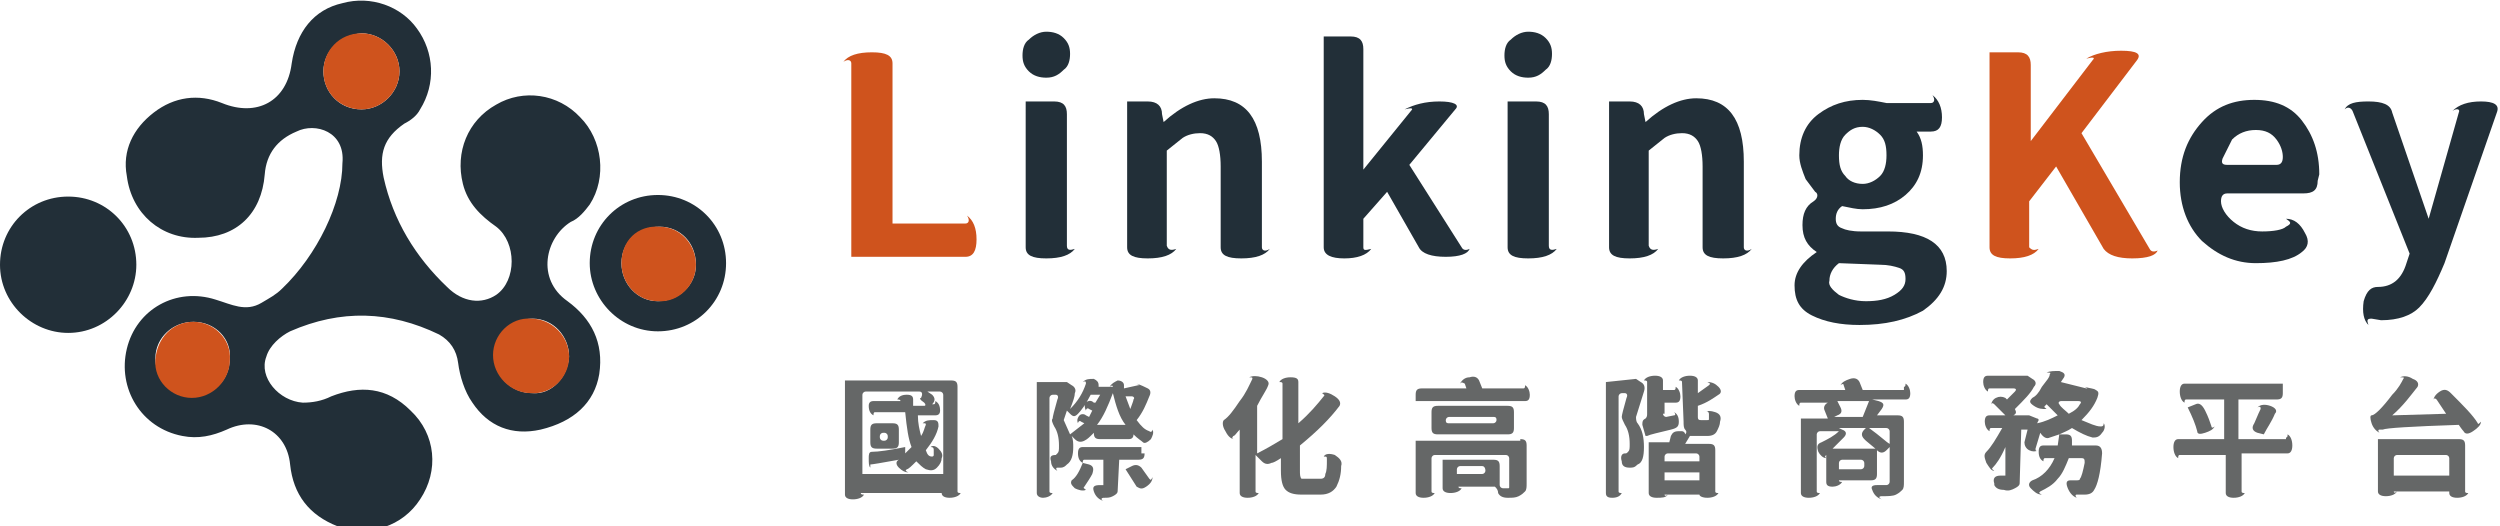 <?xml version="1.0" encoding="utf-8"?>
<!-- Generator: Adobe Illustrator 25.2.0, SVG Export Plug-In . SVG Version: 6.00 Build 0)  -->
<svg version="1.1" id="圖層_1" xmlns="http://www.w3.org/2000/svg" xmlns:xlink="http://www.w3.org/1999/xlink" x="0px" y="0px"
	 viewBox="0 0 157.7 33.2" style="enable-background:new 0 0 157.7 33.2;" xml:space="preserve">
<style type="text/css">
	.st0{fill:#CF531D;}
	.st1{fill:#222F38;}
	.st2{fill:#656767;}
	.st3{fill-rule:evenodd;clip-rule:evenodd;fill:#222F38;}
	.st4{fill-rule:evenodd;clip-rule:evenodd;fill:#CF531D;}
</style>
<g id="橫式_-_標誌_x2B_中文名_x28_無背景_x29_">
	<g>
		<path class="st0" d="M53.7,16.3V4c0-0.2-0.2-0.3-0.5-0.1c0.3-0.4,0.9-0.6,1.8-0.6c0.9,0,1.3,0.2,1.3,0.7v10.1h4.6
			c0.2,0,0.3-0.2,0.1-0.5c0.4,0.3,0.6,0.8,0.6,1.5c0,0.7-0.2,1.1-0.7,1.1H53.7z"/>
		<path class="st1" d="M66,4.9c-0.4,0-0.8-0.1-1.1-0.4c-0.3-0.3-0.4-0.6-0.4-1c0-0.4,0.1-0.8,0.4-1C65.2,2.2,65.6,2,66,2
			c0.4,0,0.8,0.1,1.1,0.4c0.3,0.3,0.4,0.6,0.4,1c0,0.4-0.1,0.8-0.4,1C66.8,4.7,66.5,4.9,66,4.9z M67.8,15.7
			c-0.3,0.4-0.9,0.6-1.8,0.6c-0.9,0-1.3-0.2-1.3-0.7V6.4h1.8c0.6,0,0.8,0.3,0.8,0.8v8.3C67.3,15.8,67.5,15.8,67.8,15.7z"/>
		<path class="st1" d="M74.2,15.7c-0.3,0.4-0.9,0.6-1.8,0.6c-0.9,0-1.3-0.2-1.3-0.7V6.4h1.3c0.6,0,0.9,0.3,0.9,0.8l0.1,0.5
			c1.1-1,2.2-1.5,3.2-1.5c2,0,3,1.3,3,4v5.4c0,0.2,0.2,0.3,0.5,0.1c-0.3,0.4-0.9,0.6-1.8,0.6c-0.9,0-1.3-0.2-1.3-0.7v-5.1
			c0-0.7-0.1-1.3-0.3-1.6c-0.2-0.3-0.5-0.5-1-0.5c-0.4,0-0.8,0.1-1.1,0.3l-1,0.8v6C73.7,15.8,73.9,15.8,74.2,15.7z"/>
		<path class="st1" d="M86.5,15.7c-0.3,0.4-0.9,0.6-1.7,0.6c-0.8,0-1.3-0.2-1.3-0.7V2.3h1.7c0.6,0,0.8,0.3,0.8,0.8v7.6L89,7
			c0.2-0.2,0-0.2-0.4-0.1c0.6-0.3,1.3-0.5,2.2-0.5c0.9,0,1.3,0.2,1,0.5l-2.9,3.5l3.3,5.2c0.1,0.2,0.3,0.2,0.5,0.1
			c-0.1,0.3-0.6,0.5-1.5,0.5c-0.9,0-1.5-0.2-1.7-0.6l-2-3.5L86,13.8v1.8C86,15.8,86.1,15.8,86.5,15.7z"/>
		<path class="st1" d="M96.4,4.9c-0.4,0-0.8-0.1-1.1-0.4c-0.3-0.3-0.4-0.6-0.4-1c0-0.4,0.1-0.8,0.4-1C95.6,2.2,96,2,96.4,2
			c0.4,0,0.8,0.1,1.1,0.4c0.3,0.3,0.4,0.6,0.4,1c0,0.4-0.1,0.8-0.4,1C97.2,4.7,96.9,4.9,96.4,4.9z M98.2,15.7
			c-0.3,0.4-0.9,0.6-1.8,0.6c-0.9,0-1.3-0.2-1.3-0.7V6.4h1.8c0.6,0,0.8,0.3,0.8,0.8v8.3C97.7,15.8,97.9,15.8,98.2,15.7z"/>
		<path class="st1" d="M104.6,15.7c-0.3,0.4-0.9,0.6-1.8,0.6c-0.9,0-1.3-0.2-1.3-0.7V6.4h1.3c0.6,0,0.9,0.3,0.9,0.8l0.1,0.5
			c1.1-1,2.2-1.5,3.2-1.5c2,0,3,1.3,3,4v5.4c0,0.2,0.2,0.3,0.5,0.1c-0.3,0.4-0.9,0.6-1.8,0.6c-0.9,0-1.3-0.2-1.3-0.7v-5.1
			c0-0.7-0.1-1.3-0.3-1.6c-0.2-0.3-0.5-0.5-1-0.5c-0.4,0-0.8,0.1-1.1,0.3l-1,0.8v6C104.1,15.8,104.3,15.8,104.6,15.7z"/>
		<path class="st1" d="M117.3,20.5c-1.2,0-2.2-0.2-3-0.6c-0.8-0.4-1.1-1-1.1-1.9c0-0.8,0.5-1.5,1.4-2.1c-0.6-0.4-0.9-0.9-0.9-1.7
			c0-0.7,0.2-1.2,0.7-1.5c0.3-0.2,0.3-0.5,0.1-0.6l-0.6-0.8c-0.2-0.5-0.4-1-0.4-1.5c0-1.1,0.4-2,1.2-2.6c0.8-0.6,1.7-0.9,2.8-0.9
			c0.5,0,1,0.1,1.5,0.2h2.8c0.2,0,0.3-0.2,0.1-0.5c0.4,0.3,0.6,0.8,0.6,1.4c0,0.6-0.2,0.9-0.7,0.9h-0.9c0.3,0.4,0.4,0.9,0.4,1.5
			c0,1.1-0.4,1.9-1.1,2.5c-0.7,0.6-1.6,0.9-2.7,0.9c-0.4,0-0.8-0.1-1.3-0.2c-0.3,0.2-0.4,0.5-0.4,0.8c0,0.3,0.1,0.5,0.4,0.6
			c0.2,0.1,0.6,0.2,1.2,0.2h1.7c2.4,0,3.7,0.8,3.7,2.5c0,1-0.5,1.8-1.5,2.5C120.2,20.2,118.9,20.5,117.3,20.5z M116,18.6
			c0.4,0.2,1,0.4,1.7,0.4c0.7,0,1.3-0.1,1.8-0.4c0.5-0.3,0.7-0.6,0.7-1c0-0.4-0.1-0.6-0.4-0.7c-0.3-0.1-0.7-0.2-1.2-0.2l-2.6-0.1
			c-0.4,0.3-0.6,0.7-0.6,1.1C115.3,18,115.6,18.3,116,18.6z M117.5,11.6c0.4,0,0.8-0.2,1.1-0.5c0.3-0.3,0.4-0.8,0.4-1.3
			c0-0.6-0.1-1-0.4-1.3c-0.3-0.3-0.7-0.5-1.1-0.5c-0.5,0-0.8,0.2-1.1,0.5c-0.3,0.3-0.4,0.8-0.4,1.3c0,0.6,0.1,1,0.4,1.3
			C116.6,11.4,117,11.6,117.5,11.6z"/>
		<path class="st0" d="M128.6,15.7c-0.3,0.4-0.9,0.6-1.8,0.6c-0.9,0-1.3-0.2-1.3-0.7V3.3h1.8c0.6,0,0.8,0.3,0.8,0.8v4.8l3.9-5.1
			c0.2-0.2,0-0.2-0.4-0.1c0.5-0.3,1.3-0.5,2.2-0.5c1,0,1.3,0.2,1,0.6l-3.5,4.6l4.3,7.3c0.1,0.2,0.3,0.2,0.5,0.1
			c-0.1,0.3-0.6,0.5-1.6,0.5c-0.9,0-1.5-0.2-1.8-0.6l-3-5.2l-1.7,2.2v2.9C128.2,15.8,128.3,15.8,128.6,15.7z"/>
		<path class="st1" d="M144.2,13.8c0.5,0,0.9,0.3,1.2,0.9c0.3,0.5,0.2,0.9-0.2,1.2c-0.6,0.5-1.6,0.7-2.9,0.7c-1.3,0-2.4-0.5-3.4-1.4
			c-0.9-0.9-1.4-2.2-1.4-3.7c0-1.6,0.5-2.8,1.4-3.8c0.9-1,2-1.4,3.3-1.4c1.3,0,2.3,0.4,3,1.3c0.7,0.9,1.1,2,1.1,3.4l-0.1,0.4
			c0,0.6-0.3,0.8-0.9,0.8h-4.8c-0.3,0-0.4,0.2-0.4,0.5c0,0.4,0.3,0.9,0.8,1.3c0.5,0.4,1.1,0.6,1.8,0.6c0.7,0,1.3-0.1,1.5-0.3
			C144.6,14.1,144.5,14,144.2,13.8z M140.2,10c-0.1,0.3,0,0.4,0.3,0.4h3.1c0.3,0,0.4-0.2,0.4-0.5c0-0.3-0.1-0.7-0.4-1.1
			c-0.3-0.4-0.7-0.6-1.3-0.6c-0.6,0-1.1,0.2-1.5,0.6L140.2,10z"/>
		<path class="st1" d="M150.2,20.2l-0.6-0.1c-0.3,0-0.3,0.1-0.2,0.4c-0.3-0.3-0.4-0.8-0.3-1.5c0.2-0.7,0.5-0.9,0.9-0.9
			c0.9,0,1.5-0.5,1.8-1.5l0.2-0.6l-3.6-9c-0.1-0.2-0.3-0.3-0.5-0.1c0.2-0.4,0.7-0.5,1.5-0.5c0.9,0,1.4,0.2,1.5,0.7l2.3,6.7l1.9-6.7
			c0.1-0.2-0.1-0.3-0.4-0.1c0.4-0.4,1-0.6,1.8-0.6c0.8,0,1.2,0.2,1,0.7l-3.3,9.5c-0.5,1.2-1,2.2-1.6,2.8
			C152.1,19.9,151.3,20.2,150.2,20.2z"/>
	</g>
	<g>
		<path class="st2" d="M53.4,24H60c0.3,0,0.4,0.1,0.4,0.4V31c0,0.1,0.1,0.1,0.2,0.1c-0.1,0.2-0.4,0.3-0.7,0.3
			c-0.3,0-0.5-0.1-0.5-0.3v0h-5.1v0c0,0.1,0.1,0.1,0.2,0.1c-0.1,0.2-0.4,0.3-0.7,0.3c-0.3,0-0.5-0.1-0.5-0.3V24z M56.8,25.7l0-0.4
			c0-0.1-0.1-0.1-0.2-0.1c0.1-0.2,0.3-0.3,0.6-0.3c0.3,0,0.4,0.1,0.4,0.3l0,0.4h0.7c0.1,0,0.1-0.1,0-0.2c-0.3-0.2-0.3-0.3-0.2-0.3
			c0.1-0.2,0.1-0.4-0.1-0.4h-3.4c-0.1,0-0.2,0.1-0.2,0.2v5h5.1v-5c0-0.1-0.1-0.2-0.2-0.2h-0.8l0.3,0.2c0.2,0.2,0.2,0.4,0,0.6h0.1
			c0.1,0,0.1-0.1,0.1-0.2c0.2,0.1,0.3,0.3,0.3,0.6c0,0.2-0.1,0.3-0.3,0.3h-1.1c0,0.5,0.1,0.9,0.2,1.3c0.2-0.3,0.2-0.5,0.3-0.7
			c0-0.1,0-0.1-0.2-0.1c0.2-0.2,0.4-0.2,0.7-0.2c0.3,0,0.3,0.2,0.3,0.4c-0.1,0.5-0.4,1-0.8,1.5c0.1,0.3,0.2,0.4,0.4,0.4
			c0,0,0.1,0,0.1-0.1l0-0.3c0-0.1,0-0.2-0.2-0.2c0.1-0.1,0.3-0.1,0.5,0.1c0.2,0.2,0.3,0.4,0.2,0.6c0,0.2-0.1,0.4-0.3,0.6
			c-0.2,0.2-0.4,0.2-0.7,0.1c-0.2-0.1-0.4-0.3-0.6-0.5c-0.3,0.3-0.5,0.5-0.6,0.5c-0.1,0.1-0.1,0.1,0.1,0.2c-0.2,0-0.4-0.1-0.6-0.3
			c-0.2-0.2-0.2-0.4,0-0.5c-1.1,0.2-1.7,0.3-1.8,0.3c0,0,0,0.1,0,0.2c-0.1-0.1-0.1-0.3-0.1-0.6c0-0.2,0-0.4,0.2-0.4
			c0.4,0,1.1-0.1,2.1-0.3l0,0.4l0.4-0.4c-0.2-0.5-0.3-1.2-0.4-2.2h-1.9c-0.1,0-0.1,0.1-0.1,0.2c-0.2-0.1-0.3-0.3-0.3-0.6
			c0-0.2,0.1-0.3,0.3-0.3H56.8z M56.3,26.7c0.3,0,0.4,0.1,0.4,0.4v0.8c0,0.3-0.1,0.4-0.4,0.4h-1c-0.3,0-0.4-0.1-0.4-0.4v-0.8
			c0-0.3,0.1-0.4,0.4-0.4H56.3z M55.8,27.8c0.1,0,0.2-0.1,0.2-0.2v-0.1c0-0.1-0.1-0.2-0.2-0.2h-0.1c-0.1,0-0.2,0.1-0.2,0.2v0.1
			c0,0.1,0.1,0.2,0.2,0.2H55.8z"/>
		<path class="st2" d="M71.8,24.3c0.1,0,0.1,0-0.1-0.1c0.3,0.1,0.5,0.2,0.7,0.3c0.2,0.1,0.2,0.3,0.1,0.5c-0.2,0.5-0.4,1-0.8,1.5
			c0.3,0.4,0.5,0.6,0.8,0.7c0.1,0.1,0.2,0,0.2-0.1c0.1,0.2,0,0.4-0.1,0.6c-0.2,0.2-0.4,0.3-0.5,0.2c-0.1-0.1-0.3-0.2-0.6-0.5
			c0,0.2-0.1,0.3-0.3,0.3h-1.8c-0.3,0-0.4-0.1-0.4-0.4c-0.3,0.3-0.4,0.4-0.6,0.5c-0.2,0.1-0.4,0.1-0.6-0.1l-0.2-0.2
			c0.1,0.2,0.1,0.5,0.1,0.7c0,0.5-0.1,0.9-0.4,1.1c-0.1,0.1-0.2,0.2-0.4,0.2l-0.2,0c-0.1,0-0.1,0.1,0,0.2c-0.2-0.1-0.4-0.3-0.4-0.6
			c-0.1-0.3,0-0.4,0.3-0.4l0.1-0.1c0.1-0.1,0.1-0.2,0.1-0.5c0-0.5-0.1-0.9-0.3-1.2c-0.1-0.2-0.2-0.4-0.1-0.5c0-0.1,0.1-0.5,0.3-1.2
			c0.1-0.2,0-0.3-0.1-0.3h-0.2c-0.1,0-0.2,0.1-0.2,0.2V31c0,0.1,0.1,0.1,0.2,0.1c-0.1,0.2-0.4,0.3-0.6,0.3s-0.4-0.1-0.4-0.3v-7
			l1.9,0l0.3,0.2c0.2,0.1,0.3,0.3,0.2,0.5c0,0.2-0.1,0.5-0.3,1c0.5-0.5,0.8-1,1-1.6c0-0.1,0-0.2-0.2-0.1c0.2-0.2,0.4-0.2,0.7-0.2
			c0.2,0.1,0.3,0.2,0.3,0.4l0,0.1l0.7,0l0.2,0c0-0.1-0.1-0.1-0.2,0c0.1-0.2,0.3-0.3,0.5-0.4c0.2,0,0.4,0.1,0.4,0.3l0,0.2L71.8,24.3z
			 M69.4,24.9h-0.6c-0.3,0.6-0.6,1-0.8,1.2c-0.2,0.2-0.3,0.2-0.5,0l-0.2-0.2l-0.2,0.6l0.4,0.9l0.9-0.7l-0.2-0.1
			c-0.1-0.1-0.2,0-0.2,0.1c-0.1-0.2,0-0.4,0.1-0.5c0.1-0.1,0.3-0.1,0.4,0l0.2,0.1l0.2-0.4l-0.2-0.1c-0.1-0.1-0.2,0-0.2,0.1
			c-0.1-0.2-0.1-0.4,0-0.5c0.1-0.1,0.3-0.2,0.5,0l0.1,0L69.4,24.9z M68.3,29.2l0.4,0.1c0.3,0.1,0.3,0.3,0.2,0.6
			c-0.1,0.2-0.3,0.5-0.5,0.8c-0.1,0.1,0,0.1,0.1,0.2c-0.2,0.1-0.5,0-0.7-0.1c-0.2-0.2-0.3-0.3-0.2-0.5
			C67.9,30.1,68.1,29.7,68.3,29.2z M72.2,28.6c0,0.3-0.1,0.4-0.4,0.4h-1.2l-0.1,2c0,0.1-0.1,0.2-0.3,0.3c-0.2,0.1-0.3,0.1-0.6,0.1
			c-0.1,0-0.2,0.1,0,0.2c-0.3-0.1-0.5-0.3-0.6-0.6c-0.1-0.3,0-0.4,0.4-0.4l0.2,0c0,0,0-0.1,0-0.1V29h-1.2c-0.1,0-0.1,0.1-0.1,0.2
			c-0.2-0.1-0.3-0.3-0.3-0.6c0-0.3,0.1-0.4,0.3-0.4h3.7V28.6z M69.2,26.8H71c-0.4-0.5-0.6-1.2-0.8-2C69.9,25.6,69.6,26.3,69.2,26.8z
			 M71.5,25.2c0.1-0.1,0-0.2-0.1-0.2H71c0.1,0.3,0.2,0.5,0.3,0.8C71.4,25.5,71.5,25.3,71.5,25.2z M71,29.6l0.4-0.2
			c0.2-0.1,0.4-0.1,0.6,0.1l0.5,0.7c0.1,0.1,0.1,0.1,0.2-0.1c0,0.2-0.1,0.4-0.4,0.6c-0.3,0.2-0.4,0.1-0.6,0L71,29.6z"/>
		<path class="st2" d="M82.3,30.2h1c0.2,0,0.3-0.1,0.3-0.3c0.1-0.2,0.1-0.5,0.1-0.9c0-0.2,0-0.2-0.2-0.2c0.1-0.2,0.4-0.2,0.7-0.1
			c0.3,0.2,0.5,0.4,0.4,0.7c0,0.5-0.1,0.9-0.3,1.3c-0.2,0.3-0.5,0.5-1,0.5h-1.2c-0.5,0-0.8-0.1-1-0.3c-0.2-0.2-0.3-0.6-0.3-1.2v-0.8
			c-0.3,0.2-0.5,0.3-0.6,0.3c-0.2,0.1-0.4,0.1-0.6-0.1c0,0-0.2-0.2-0.4-0.4V31c0,0.1,0.1,0.1,0.2,0.1c-0.1,0.2-0.4,0.3-0.7,0.3
			c-0.3,0-0.5-0.1-0.5-0.3v-4c-0.2,0.2-0.3,0.4-0.4,0.4c-0.1,0.1-0.1,0.2,0.1,0.2c-0.2,0-0.4-0.1-0.6-0.5c-0.2-0.3-0.2-0.6-0.1-0.7
			c0.3-0.2,0.6-0.6,1-1.2c0.4-0.5,0.6-1,0.8-1.4c0-0.1,0-0.1-0.2-0.1c0.2-0.1,0.5-0.1,0.8,0c0.3,0.1,0.5,0.3,0.4,0.5
			c-0.1,0.3-0.4,0.7-0.7,1.3v3c0.6-0.3,1.1-0.6,1.6-0.9v-3.5c0-0.1-0.1-0.1-0.2-0.1c0.1-0.2,0.4-0.3,0.7-0.3c0.4,0,0.5,0.1,0.5,0.3
			v2.6c0.7-0.6,1.2-1.2,1.6-1.7c0.1-0.1,0-0.1-0.1-0.2c0.2-0.1,0.5,0,0.8,0.2c0.3,0.2,0.4,0.4,0.3,0.6c-0.6,0.8-1.4,1.6-2.5,2.5v1.6
			c0,0.2,0,0.4,0.1,0.5C82,30.2,82.1,30.2,82.3,30.2z"/>
		<path class="st2" d="M92.1,24.2c0.1-0.2,0.3-0.4,0.6-0.4c0.3-0.1,0.5,0,0.6,0.2l0.2,0.5h2.6c0.1,0,0.1-0.1,0.1-0.2
			c0.2,0.1,0.3,0.4,0.3,0.6c0,0.3-0.1,0.4-0.3,0.4h-6.9v-0.4c0-0.3,0.1-0.4,0.4-0.4h2.8l-0.1-0.3C92.2,24.1,92.2,24.1,92.1,24.2z
			 M95.9,27.7c0.3,0,0.4,0.1,0.4,0.4v2.4c0,0.2,0,0.4-0.1,0.5c-0.1,0.1-0.2,0.2-0.4,0.3c-0.2,0.1-0.4,0.1-0.7,0.1
			c-0.3,0-0.5-0.1-0.6-0.3c0-0.2-0.1-0.3-0.2-0.4h-2.3v0c0,0.1,0.1,0.1,0.2,0.1c-0.1,0.2-0.4,0.3-0.7,0.3c-0.3,0-0.5-0.1-0.5-0.3
			v-1.8h3.2c0.3,0,0.4,0.1,0.4,0.4v1.2c0,0.1,0.1,0.2,0.2,0.2h0.3c0.1,0,0.1,0,0.1-0.1v-1.8c0-0.1-0.1-0.2-0.2-0.2h-4.5
			c-0.1,0-0.2,0.1-0.2,0.2V31c0,0.1,0.1,0.1,0.2,0.1c-0.1,0.2-0.4,0.3-0.7,0.3c-0.3,0-0.5-0.1-0.5-0.3v-3.3H95.9z M95.1,25.6
			c0.3,0,0.4,0.1,0.4,0.4v1c0,0.3-0.1,0.4-0.4,0.4h-4.4c-0.3,0-0.4-0.1-0.4-0.4v-1c0-0.3,0.1-0.4,0.4-0.4H95.1z M94.2,26.7
			c0.1,0,0.2-0.1,0.2-0.2c0-0.2-0.1-0.2-0.2-0.2h-2.8c-0.1,0-0.2,0.1-0.2,0.2c0,0.2,0.1,0.2,0.2,0.2H94.2z M93.5,29.9
			c0.1,0,0.2-0.1,0.2-0.2c0-0.2-0.1-0.3-0.2-0.3h-1.4c-0.1,0-0.2,0.1-0.2,0.2v0.3H93.5z"/>
		<path class="st2" d="M103.2,23.9l0.3,0.2c0.2,0.1,0.3,0.3,0.2,0.6l-0.5,1.6c0,0.1,0,0.3,0.1,0.4c0.3,0.4,0.4,0.9,0.4,1.5
			c0,0.6-0.1,1-0.4,1.1c-0.2,0.2-0.3,0.2-0.5,0.2c-0.3,0-0.5-0.1-0.5-0.4c-0.1-0.3,0-0.5,0.2-0.5c0.1,0,0.1,0,0.2-0.1
			c0.1-0.1,0.1-0.2,0.1-0.5c0-0.5-0.1-0.9-0.3-1.2c-0.1-0.2-0.2-0.4-0.2-0.5c0-0.1,0.1-0.5,0.3-1.2c0.1-0.2,0-0.3-0.1-0.3h-0.2
			c-0.1,0-0.2,0.1-0.2,0.2V31c0,0.1,0.1,0.1,0.2,0.1c-0.1,0.2-0.3,0.3-0.6,0.3c-0.3,0-0.4-0.1-0.4-0.3v-7L103.2,23.9z M104.9,26.1
			c0,0.1,0.1,0.2,0.2,0.2l0.5-0.1c0.1,0,0.1-0.1,0-0.2c0.2,0.1,0.3,0.3,0.3,0.6c0,0.3-0.1,0.4-0.5,0.5c-0.8,0.2-1.3,0.3-1.5,0.4
			c-0.1,0-0.1,0-0.1,0l-0.2-0.7c0-0.2,0-0.3,0.2-0.4c0.1-0.1,0.1-0.2,0.1-0.3v-2c0-0.1-0.1-0.1-0.2-0.1c0.1-0.2,0.4-0.3,0.7-0.3
			c0.3,0,0.5,0.1,0.5,0.3v0.6h0.7c0.1,0,0.1-0.1,0.1-0.2c0.2,0.1,0.3,0.4,0.3,0.6c0,0.3-0.1,0.4-0.3,0.4h-0.7V26.1z M107.3,26.5h0.4
			c0.1,0,0.1,0,0.1-0.1l0-0.3c0-0.1-0.1-0.2-0.2-0.1c0.1-0.1,0.3-0.1,0.6,0c0.3,0.1,0.4,0.3,0.3,0.6c0,0.2-0.1,0.4-0.2,0.6
			c-0.1,0.2-0.3,0.3-0.6,0.3l-1.1,0l-0.3,0.5h1.5c0.3,0,0.4,0.1,0.4,0.4V31c0,0.1,0.1,0.1,0.2,0.1c-0.1,0.2-0.4,0.3-0.7,0.3
			c-0.3,0-0.5-0.1-0.5-0.2H105c0,0.1,0.1,0.1,0.2,0c-0.1,0.2-0.4,0.2-0.7,0.2c-0.3,0-0.5-0.1-0.5-0.3v-3.2h1.3l0.1-0.4
			c0.1-0.2,0.2-0.3,0.5-0.3l0.2,0c0.1,0,0.2,0.1,0.2,0.2c0.1-0.1,0.1-0.2,0-0.3c-0.1-0.1-0.1-0.3-0.1-0.5l-0.1-2.5
			c0-0.1-0.1-0.1-0.2-0.1c0.1-0.2,0.4-0.3,0.7-0.3c0.3,0,0.5,0.1,0.5,0.3v0.8l0.7-0.5c0.1-0.1,0.1-0.1-0.1-0.2
			c0.3,0,0.5,0.1,0.7,0.3c0.2,0.2,0.2,0.4,0,0.5c-0.3,0.2-0.7,0.5-1.3,0.7v0.7C107.1,26.5,107.2,26.5,107.3,26.5z M107.2,29.1v-0.3
			c0-0.1-0.1-0.2-0.2-0.2h-1.8c-0.1,0-0.2,0.1-0.2,0.2v0.3H107.2z M105,30.3h2.2v-0.5H105V30.3z"/>
		<path class="st2" d="M120.1,24.4c0.1,0,0.1-0.1,0.1-0.2c0.2,0.1,0.3,0.4,0.3,0.6c0,0.3-0.1,0.4-0.3,0.4h-2.1l0.4,0.1
			c0.3,0.1,0.4,0.2,0.2,0.5l-0.3,0.4h1.3c0.3,0,0.4,0.1,0.4,0.4v3.8c0,0.2,0,0.4-0.1,0.5c-0.1,0.1-0.2,0.2-0.4,0.3
			c-0.2,0.1-0.5,0.1-0.9,0.1c-0.2,0-0.2,0.1,0,0.2c-0.3-0.1-0.5-0.3-0.6-0.6c-0.1-0.2,0-0.3,0.3-0.3c0.2,0,0.4,0,0.6,0
			c0.1,0,0.2-0.1,0.2-0.2v-2.2l-0.2,0.2c-0.2,0.2-0.4,0.2-0.6,0v1.5c0,0.3-0.1,0.4-0.4,0.4h-2v0c0,0.1,0.1,0.1,0.2,0.1
			c-0.1,0.2-0.4,0.3-0.6,0.3c-0.3,0-0.4-0.1-0.4-0.3v-1.7l0,0c-0.1,0.1-0.1,0.1,0,0.2c-0.2,0-0.4-0.2-0.5-0.4
			c-0.1-0.3-0.1-0.5,0.2-0.6c0.4-0.2,0.8-0.4,1.1-0.7h-1.2c-0.1,0-0.2,0.1-0.2,0.2V31c0,0.1,0.1,0.1,0.2,0.1
			c-0.1,0.2-0.4,0.3-0.7,0.3s-0.5-0.1-0.5-0.3v-4.7h1.7l-0.2-0.5c-0.1-0.2,0-0.4,0.2-0.5l0.2,0h-1.9c-0.1,0-0.1,0.1-0.1,0.2
			c-0.2-0.1-0.3-0.4-0.3-0.6c0-0.3,0.1-0.4,0.3-0.4h2.9l-0.1-0.3c0-0.1-0.1-0.1-0.2,0c0.1-0.2,0.3-0.3,0.6-0.4
			c0.3-0.1,0.5,0,0.6,0.2l0.2,0.5H120.1z M115.6,28.3h2.7l-0.6-0.5l-0.1-0.1c-0.2-0.2-0.2-0.4,0-0.6l0.1-0.1H116l0.2,0.1
			c0.3,0.1,0.3,0.3,0.1,0.5L115.6,28.3z M115.7,26.3h1.8l0.4-1h-2l0.2,0.4c0.1,0.2,0.1,0.4-0.2,0.5L115.7,26.3z M117.4,29.6
			c0.1,0,0.2-0.1,0.2-0.2v-0.2c0-0.1-0.1-0.2-0.2-0.2h-1.2c-0.1,0-0.2,0.1-0.2,0.2v0.4H117.4z M119.2,28v-0.8c0-0.1-0.1-0.2-0.2-0.2
			h-1.1C118.6,27.5,119,27.9,119.2,28z"/>
		<path class="st2" d="M131.6,24.5c0.1,0,0.1,0-0.1-0.1c0.3,0.1,0.6,0.1,0.7,0.2c0.2,0.1,0.2,0.2,0.1,0.5c-0.2,0.5-0.5,0.9-1,1.4
			c0.5,0.2,0.9,0.4,1.2,0.4c0.1,0,0.2,0,0.2-0.2c0.1,0.1,0.1,0.4-0.1,0.6c-0.2,0.3-0.4,0.3-0.6,0.3c-0.4-0.1-0.8-0.3-1.3-0.6
			c-0.3,0.2-0.6,0.3-0.8,0.4h0.4c0.3,0,0.4,0.1,0.4,0.4l0,0.3h1.5c0.3,0,0.4,0.2,0.4,0.5c-0.1,1.3-0.3,2-0.5,2.3
			c-0.1,0.2-0.3,0.3-0.6,0.3c-0.2,0-0.3,0-0.5,0c-0.1,0-0.1,0.1,0,0.2c-0.3-0.1-0.5-0.4-0.6-0.7c-0.1-0.3,0-0.4,0.2-0.4l0.3,0
			c0.2,0,0.3,0,0.3-0.1c0.1-0.1,0.2-0.5,0.3-1c0-0.2,0-0.3-0.2-0.3h-0.8c-0.2,0.5-0.4,1-0.7,1.3c-0.3,0.4-0.7,0.6-1.1,0.8
			c-0.1,0.1-0.1,0.1,0.1,0.2c-0.3,0-0.5-0.2-0.7-0.4c-0.2-0.2-0.1-0.4,0.1-0.5c0.6-0.2,1.1-0.7,1.4-1.4h-0.6c-0.1,0-0.1,0.1-0.1,0.2
			c-0.2-0.1-0.3-0.3-0.3-0.6c0-0.3,0.1-0.4,0.3-0.4h0.9l0.1-0.7l-0.6,0.2c-0.2,0.1-0.4,0-0.6-0.3l-0.3,1c0,0.1,0,0.2,0.2,0.1
			c-0.2,0.1-0.4,0.1-0.6,0c-0.2-0.1-0.3-0.3-0.3-0.5l0.2-0.8h-0.4l-0.1,3.4c0,0.1-0.1,0.2-0.3,0.3c-0.2,0.1-0.4,0.2-0.7,0.1
			c-0.3,0-0.5-0.1-0.6-0.3l0-0.1c-0.1-0.3,0-0.5,0.4-0.5l0.2,0c0,0,0.1,0,0.1,0c0,0,0,0,0-0.1v-1.7c-0.3,0.7-0.6,1.1-0.8,1.3
			c-0.1,0.1,0,0.1,0.1,0.2c-0.2,0-0.3-0.2-0.5-0.5c-0.1-0.3-0.2-0.5,0-0.7c0.3-0.3,0.6-0.8,1-1.5h-0.7c-0.1,0-0.1,0.1-0.1,0.2
			c-0.2-0.1-0.3-0.4-0.3-0.6c0-0.3,0.1-0.4,0.3-0.4h1l-0.7-0.7c-0.1-0.1-0.2-0.1-0.2,0.1c0-0.2,0.1-0.4,0.3-0.5
			c0.2-0.1,0.4-0.1,0.6,0l0.1,0.1l0.5-0.5c0.1-0.1,0.1-0.2-0.1-0.2h-1.5c-0.1,0-0.1,0.1-0.1,0.2c-0.2-0.1-0.3-0.4-0.3-0.6
			c0-0.3,0.1-0.4,0.3-0.4l2.5,0l0.3,0.2c0.2,0.1,0.3,0.3,0.1,0.5c-0.2,0.4-0.6,0.8-1.2,1.4c0.1,0.2,0.1,0.3-0.1,0.4l1,0l0.5,0.2
			c0.1,0,0.1,0.1,0.1,0.1l-0.1,0.2c0.5-0.1,0.9-0.3,1.3-0.5l-0.7-0.7l-0.1,0.1c-0.1,0.1,0,0.1,0.1,0.2c-0.3,0-0.5,0-0.8-0.2
			c-0.3-0.2-0.3-0.3-0.1-0.5c0.2-0.1,0.4-0.3,0.6-0.7c0.3-0.4,0.5-0.6,0.5-0.8c0.1-0.1,0-0.1-0.2-0.1c0.2-0.1,0.5-0.1,0.8-0.1
			c0.3,0.1,0.4,0.2,0.3,0.4l-0.2,0.3L131.6,24.5z M131.2,25.5c0.1-0.1,0.1-0.2-0.1-0.2h-1.1c-0.1,0-0.2,0.1-0.1,0.2
			c0.1,0.2,0.4,0.4,0.6,0.6C130.9,25.9,131.1,25.7,131.2,25.5z"/>
		<path class="st2" d="M144.2,27.6c0.1,0,0.1-0.1,0.1-0.2c0.2,0.1,0.3,0.4,0.3,0.7c0,0.3-0.1,0.5-0.3,0.5h-2.9V31
			c0,0.1,0.1,0.1,0.2,0.1c-0.1,0.2-0.4,0.3-0.7,0.3c-0.3,0-0.5-0.1-0.5-0.3v-2.4h-2.9c-0.1,0-0.1,0.1-0.1,0.2
			c-0.2-0.1-0.3-0.4-0.3-0.7c0-0.3,0.1-0.5,0.3-0.5h2.9v-2.5h-2.4c-0.1,0-0.1,0.1-0.1,0.2c-0.2-0.1-0.3-0.4-0.3-0.7
			c0-0.3,0.1-0.5,0.3-0.5h6.2v0.6c0,0.3-0.1,0.4-0.4,0.4h-2.4v2.5H144.2z M138,25.7l0.5-0.2c0.2-0.1,0.4,0,0.6,0.4
			c0.2,0.4,0.3,0.7,0.4,1c0,0.1,0.1,0.1,0.2,0c-0.1,0.2-0.3,0.3-0.6,0.4c-0.3,0.1-0.5,0.1-0.5-0.1C138.5,26.8,138.3,26.3,138,25.7z
			 M142.8,27.4l-0.4-0.1c-0.3-0.1-0.4-0.3-0.2-0.6c0.1-0.2,0.2-0.5,0.4-0.9c0-0.1,0-0.2-0.2-0.1c0.2-0.2,0.5-0.2,0.8-0.1
			c0.3,0.1,0.5,0.3,0.3,0.5C143.3,26.6,143,27,142.8,27.4z"/>
		<path class="st2" d="M153.7,25.2c-0.1-0.1-0.2-0.1-0.2,0.1c0-0.2,0.1-0.4,0.4-0.6c0.3-0.2,0.5-0.1,0.7,0.1
			c0.8,0.8,1.4,1.4,1.7,1.9c0,0.1,0.1,0,0.2-0.1c0,0.2-0.2,0.4-0.5,0.6c-0.3,0.2-0.5,0.2-0.6,0c0,0-0.1-0.1-0.3-0.4
			c-3,0.1-4.6,0.2-4.8,0.3l-0.2,0c-0.1,0-0.1,0.1,0,0.2c-0.2-0.1-0.4-0.3-0.5-0.6c-0.1-0.3-0.1-0.5,0-0.5c0.2,0,0.7-0.5,1.3-1.3
			c0.4-0.4,0.6-0.8,0.7-1c0.1-0.1,0-0.1-0.2-0.1c0.2-0.1,0.5-0.1,0.8,0.1c0.3,0.1,0.4,0.3,0.3,0.5c-0.4,0.5-0.9,1.2-1.6,1.8l3.4-0.1
			L153.7,25.2z M151.2,31c-0.1,0.2-0.4,0.3-0.7,0.3c-0.3,0-0.5-0.1-0.5-0.3v-3.3h5.1c0.3,0,0.4,0.1,0.4,0.4V31
			c0,0.1,0.1,0.1,0.2,0.1c-0.1,0.2-0.4,0.3-0.7,0.3s-0.5-0.1-0.5-0.3v-0.1L151,31C151,31.1,151.1,31.1,151.2,31z M154.5,28.9
			c0-0.1-0.1-0.2-0.2-0.2h-3.1c-0.1,0-0.2,0.1-0.2,0.2V30h3.5V28.9z"/>
	</g>
	<g>
		<path class="st3" d="M21.6,10.3c0.2-2-1.7-2.6-2.9-2c-1.2,0.5-1.9,1.4-2,2.7c-0.2,2.5-1.8,4-4.2,4c-2.3,0.1-4.2-1.5-4.5-3.9
			C7.7,9.5,8.4,8.1,9.7,7.1c1.3-1,2.8-1.2,4.3-0.6c2.2,0.9,4.1-0.1,4.4-2.5c0.3-2,1.4-3.4,3.2-3.8c1.8-0.5,3.7,0.2,4.7,1.6
			c1.1,1.5,1.2,3.5,0.2,5.1c-0.2,0.4-0.6,0.7-1,0.9c-1.3,0.9-1.6,1.9-1.3,3.4c0.6,2.7,2,5,4,6.9c1,1,2.2,1.1,3.1,0.5
			c1.3-0.9,1.3-3.3,0-4.3c-1-0.7-1.8-1.5-2.1-2.7c-0.5-2,0.3-4,2.1-5c1.7-1,3.9-0.7,5.3,0.8c1.4,1.4,1.7,3.8,0.6,5.5
			c-0.3,0.4-0.7,0.9-1.2,1.1c-1.6,1-2.2,3.6-0.2,5c1.5,1.1,2.3,2.6,2,4.6c-0.3,1.8-1.6,3-3.7,3.5c-1.8,0.4-3.3-0.2-4.3-1.7
			c-0.5-0.7-0.8-1.7-0.9-2.5c-0.1-0.8-0.5-1.4-1.2-1.8c-3.1-1.5-6.2-1.6-9.4-0.2c-0.6,0.3-1.3,0.9-1.5,1.6c-0.5,1.3,0.8,2.8,2.3,2.9
			c0.6,0,1.2-0.1,1.8-0.4c1.8-0.7,3.5-0.6,5,0.9c1.6,1.5,1.8,3.8,0.6,5.6c-1.1,1.7-3.2,2.4-5.2,1.7c-1.8-0.7-2.8-2-3-3.9
			c-0.2-2.1-2.1-3.1-4-2.2c-0.9,0.4-1.8,0.6-2.8,0.4c-2.6-0.5-4.1-3-3.5-5.5c0.6-2.5,3.1-3.9,5.6-3.1c1,0.3,1.9,0.8,2.9,0.2
			c0.5-0.3,0.9-0.5,1.3-0.9C20,16.1,21.6,12.8,21.6,10.3z M20.4,4.5c0,1.3,1,2.4,2.4,2.4c1.3,0,2.4-1.1,2.4-2.4
			c0-1.3-1.1-2.4-2.4-2.4C21.5,2.2,20.4,3.2,20.4,4.5z M12.2,20.3c-1.3,0-2.4,1-2.4,2.3c0,1.3,1,2.4,2.3,2.4c1.3,0,2.4-1,2.4-2.4
			C14.6,21.4,13.6,20.3,12.2,20.3z M35.9,22.5c0-1.3-1-2.4-2.3-2.4c-1.3,0-2.4,1-2.4,2.3c0,1.3,1,2.4,2.4,2.4
			C34.8,24.9,35.8,23.8,35.9,22.5z"/>
		<path class="st3" d="M4.3,12.4c2.4,0,4.3,1.9,4.3,4.3C8.6,19,6.7,21,4.3,21C2,21,0,19.1,0,16.7C0,14.3,1.9,12.4,4.3,12.4z"/>
		<path class="st3" d="M45.8,16.6c0,2.4-1.9,4.3-4.3,4.3c-2.4,0-4.3-2-4.3-4.3c0-2.4,1.9-4.3,4.3-4.3C43.9,12.3,45.8,14.2,45.8,16.6
			z M41.6,14.3c-1.4,0-2.4,1-2.4,2.3c0,1.3,1,2.4,2.3,2.4c1.3,0,2.4-1,2.4-2.3C43.9,15.3,42.9,14.3,41.6,14.3z"/>
		<path class="st4" d="M20.4,4.5c0-1.3,1-2.4,2.4-2.4c1.3,0,2.4,1.1,2.4,2.4c0,1.3-1.1,2.4-2.4,2.4C21.5,6.9,20.4,5.9,20.4,4.5z"/>
		<path class="st4" d="M12.2,20.3c1.3,0,2.4,1.1,2.3,2.4c0,1.3-1.1,2.4-2.4,2.4c-1.3,0-2.4-1.1-2.3-2.4
			C9.9,21.3,10.9,20.3,12.2,20.3z"/>
		<path class="st4" d="M35.9,22.5c0,1.3-1.1,2.4-2.4,2.3c-1.3,0-2.4-1.1-2.4-2.4c0-1.3,1.1-2.4,2.4-2.3
			C34.8,20.1,35.9,21.2,35.9,22.5z"/>
		<path class="st4" d="M41.6,14.3c1.3,0,2.3,1.1,2.3,2.4c0,1.3-1.1,2.4-2.4,2.3c-1.3,0-2.3-1.1-2.3-2.4
			C39.2,15.2,40.2,14.2,41.6,14.3z"/>
	</g>
</g>
</svg>
